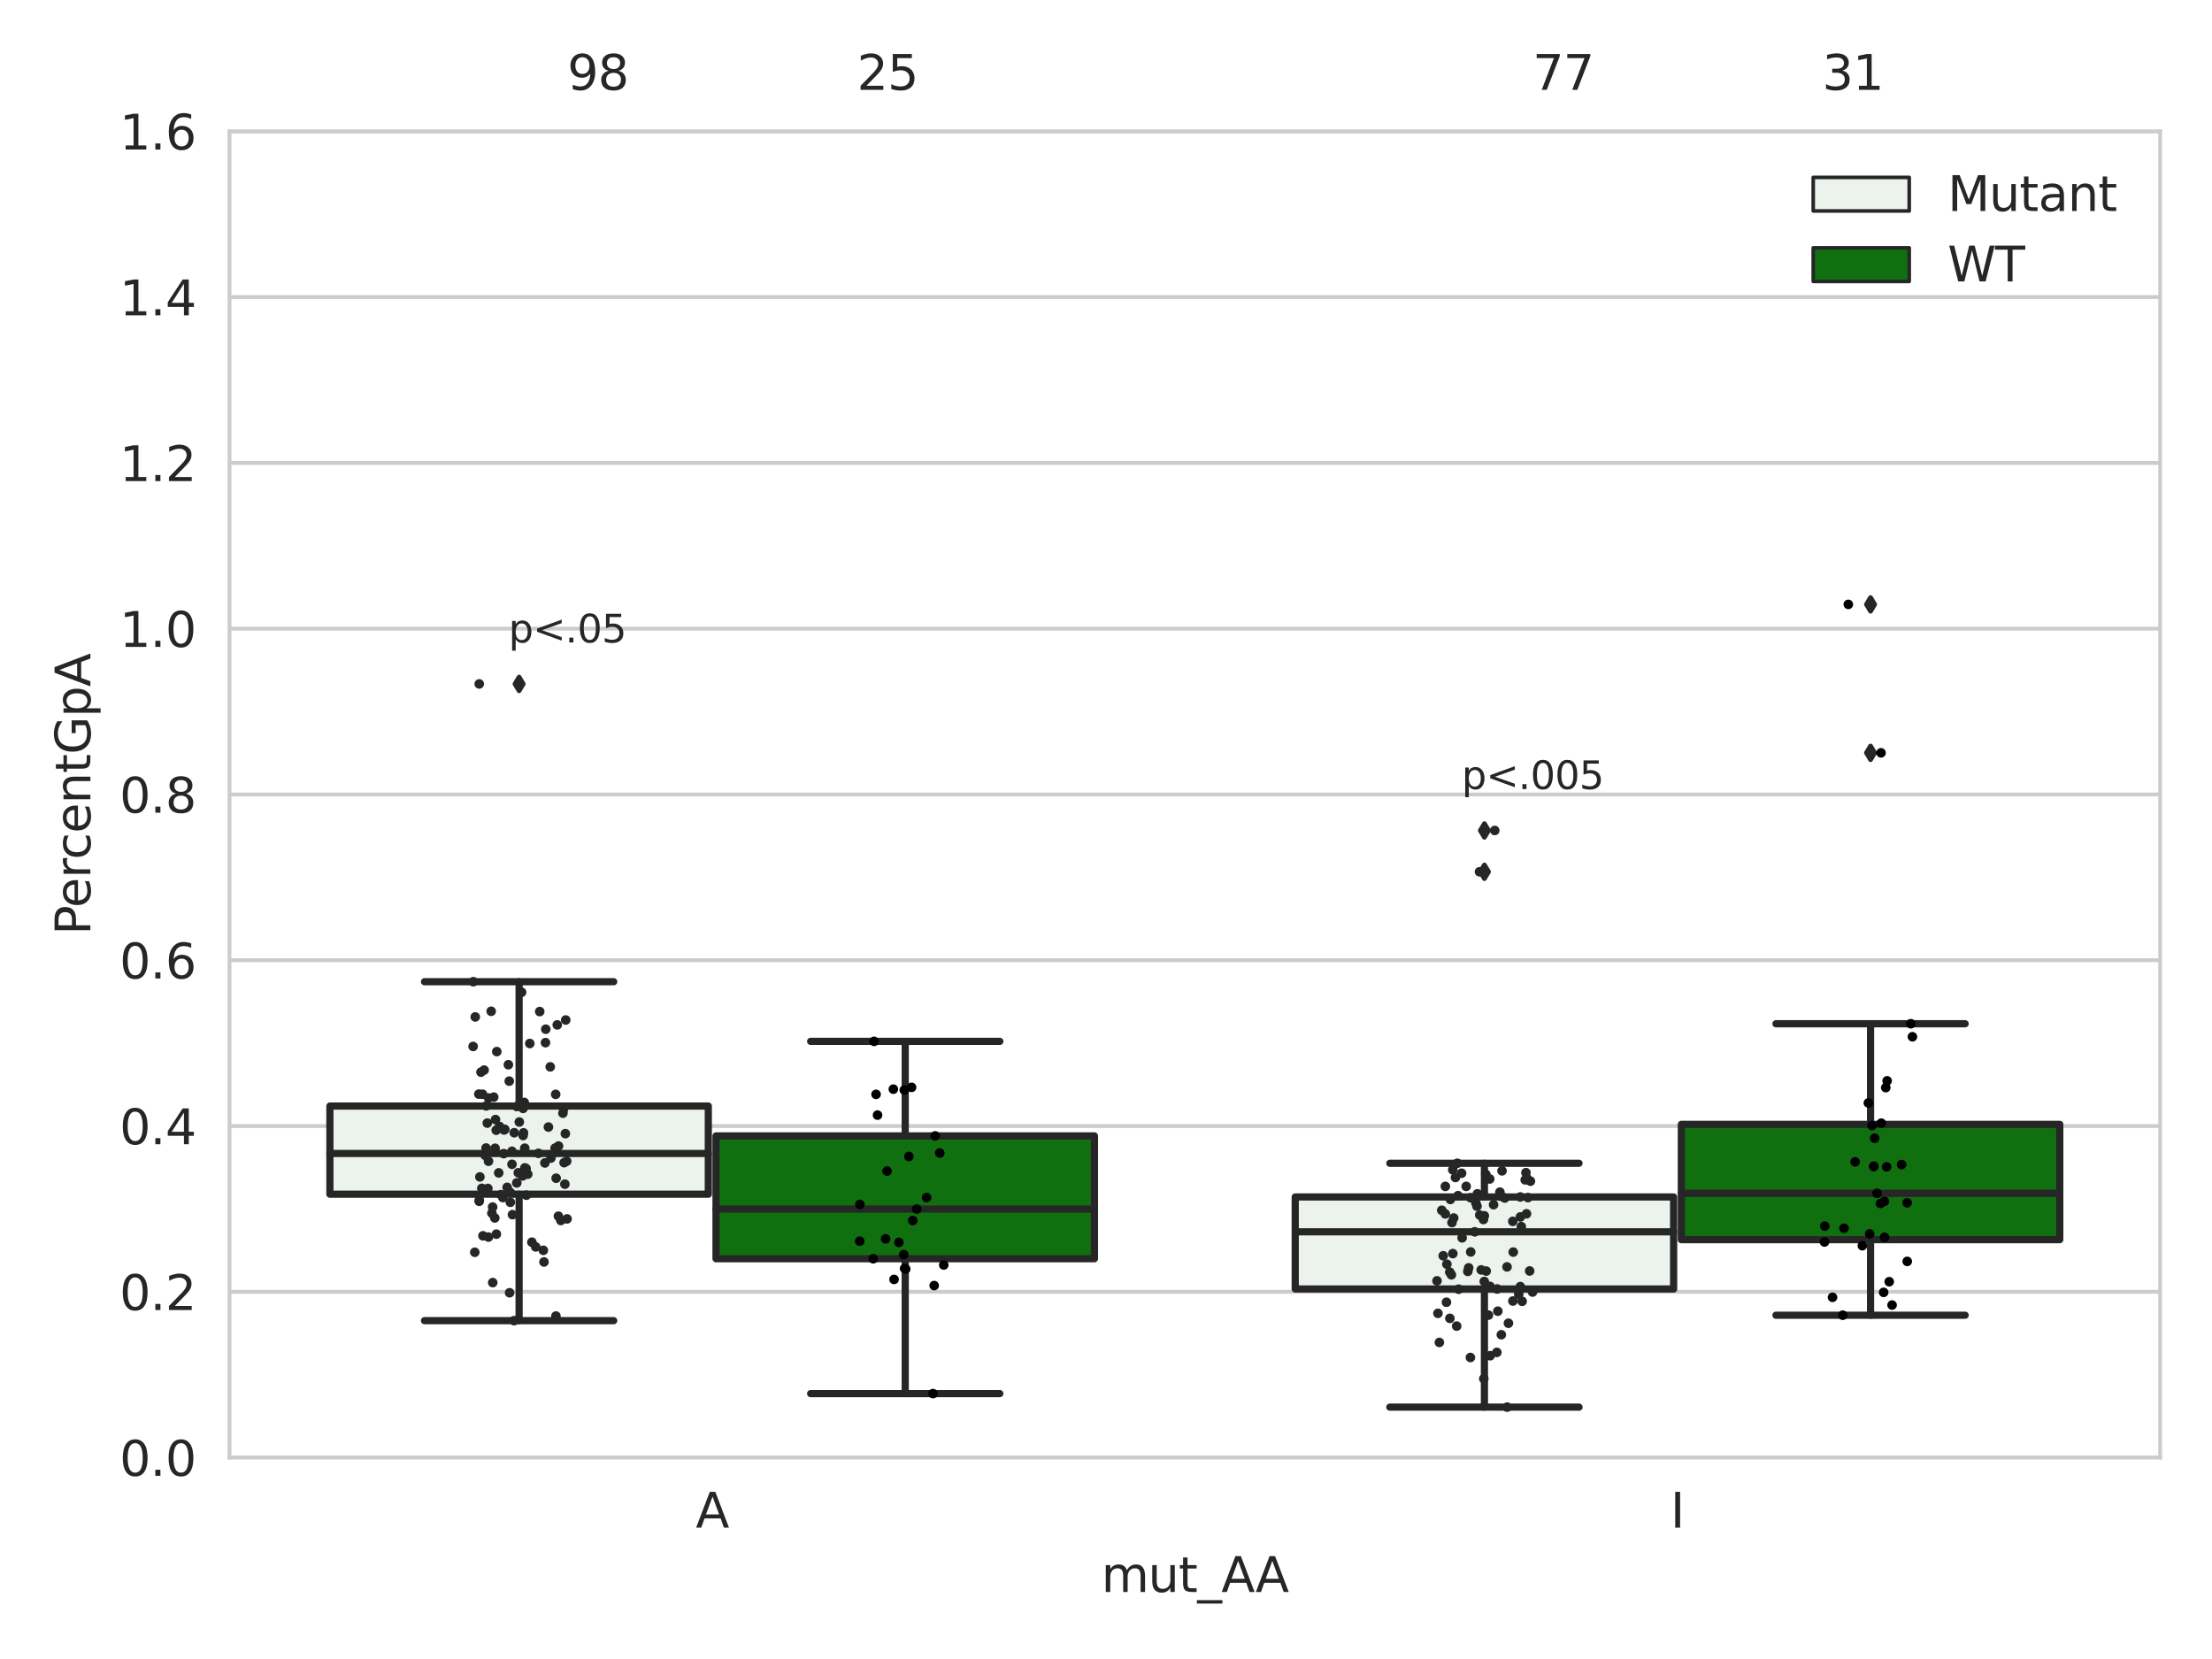 <?xml version="1.0" encoding="utf-8" standalone="no"?>
<!DOCTYPE svg PUBLIC "-//W3C//DTD SVG 1.1//EN"
  "http://www.w3.org/Graphics/SVG/1.1/DTD/svg11.dtd">
<svg xmlns:xlink="http://www.w3.org/1999/xlink" width="460.8pt" height="345.6pt" viewBox="0 0 460.8 345.6" xmlns="http://www.w3.org/2000/svg" version="1.1">
 <defs>
  <style type="text/css">*{stroke-linejoin: round; stroke-linecap: butt}</style>
 </defs>
 <g id="figure_1">
  <g id="patch_1">
   <path d="M 0 345.6 
L 460.8 345.6 
L 460.8 0 
L 0 0 
z
" style="fill: #ffffff"/>
  </g>
  <g id="axes_1">
   <g id="patch_2">
    <path d="M 47.81 303.64 
L 450 303.64 
L 450 27.354 
L 47.81 27.354 
z
" style="fill: #ffffff"/>
   </g>
   <g id="matplotlib.axis_1">
    <g id="xtick_1">
     <g id="text_1">
      <!-- A -->
      <g style="fill: #262626" transform="translate(144.937 318.238)scale(0.1 -0.1)">
       <defs>
        <path id="DejaVuSans-41" d="M 2188 4044 
L 1331 1722 
L 3047 1722 
L 2188 4044 
z
M 1831 4666 
L 2547 4666 
L 4325 0 
L 3669 0 
L 3244 1197 
L 1141 1197 
L 716 0 
L 50 0 
L 1831 4666 
z
" transform="scale(0.016)"/>
       </defs>
       <use xlink:href="#DejaVuSans-41"/>
      </g>
     </g>
    </g>
    <g id="xtick_2">
     <g id="text_2">
      <!-- I -->
      <g style="fill: #262626" transform="translate(347.978 318.238)scale(0.1 -0.1)">
       <defs>
        <path id="DejaVuSans-49" d="M 628 4666 
L 1259 4666 
L 1259 0 
L 628 0 
L 628 4666 
z
" transform="scale(0.016)"/>
       </defs>
       <use xlink:href="#DejaVuSans-49"/>
      </g>
     </g>
    </g>
    <g id="text_3">
     <!-- mut_AA -->
     <g style="fill: #262626" transform="translate(229.428 331.638)scale(0.1 -0.1)">
      <defs>
       <path id="DejaVuSans-6d" d="M 3328 2828 
Q 3544 3216 3844 3400 
Q 4144 3584 4550 3584 
Q 5097 3584 5394 3201 
Q 5691 2819 5691 2113 
L 5691 0 
L 5113 0 
L 5113 2094 
Q 5113 2597 4934 2840 
Q 4756 3084 4391 3084 
Q 3944 3084 3684 2787 
Q 3425 2491 3425 1978 
L 3425 0 
L 2847 0 
L 2847 2094 
Q 2847 2600 2669 2842 
Q 2491 3084 2119 3084 
Q 1678 3084 1418 2786 
Q 1159 2488 1159 1978 
L 1159 0 
L 581 0 
L 581 3500 
L 1159 3500 
L 1159 2956 
Q 1356 3278 1631 3431 
Q 1906 3584 2284 3584 
Q 2666 3584 2933 3390 
Q 3200 3197 3328 2828 
z
" transform="scale(0.016)"/>
       <path id="DejaVuSans-75" d="M 544 1381 
L 544 3500 
L 1119 3500 
L 1119 1403 
Q 1119 906 1312 657 
Q 1506 409 1894 409 
Q 2359 409 2629 706 
Q 2900 1003 2900 1516 
L 2900 3500 
L 3475 3500 
L 3475 0 
L 2900 0 
L 2900 538 
Q 2691 219 2414 64 
Q 2138 -91 1772 -91 
Q 1169 -91 856 284 
Q 544 659 544 1381 
z
M 1991 3584 
L 1991 3584 
z
" transform="scale(0.016)"/>
       <path id="DejaVuSans-74" d="M 1172 4494 
L 1172 3500 
L 2356 3500 
L 2356 3053 
L 1172 3053 
L 1172 1153 
Q 1172 725 1289 603 
Q 1406 481 1766 481 
L 2356 481 
L 2356 0 
L 1766 0 
Q 1100 0 847 248 
Q 594 497 594 1153 
L 594 3053 
L 172 3053 
L 172 3500 
L 594 3500 
L 594 4494 
L 1172 4494 
z
" transform="scale(0.016)"/>
       <path id="DejaVuSans-5f" d="M 3263 -1063 
L 3263 -1509 
L -63 -1509 
L -63 -1063 
L 3263 -1063 
z
" transform="scale(0.016)"/>
      </defs>
      <use xlink:href="#DejaVuSans-6d"/>
      <use xlink:href="#DejaVuSans-75" x="97.412"/>
      <use xlink:href="#DejaVuSans-74" x="160.791"/>
      <use xlink:href="#DejaVuSans-5f" x="200"/>
      <use xlink:href="#DejaVuSans-41" x="250"/>
      <use xlink:href="#DejaVuSans-41" x="321.158"/>
     </g>
    </g>
   </g>
   <g id="matplotlib.axis_2">
    <g id="ytick_1">
     <g id="line2d_1">
      <path d="M 47.81 303.64 
L 450 303.64 
" clip-path="url(#p1da4ce5899)" style="fill: none; stroke: #cccccc; stroke-width: 0.8; stroke-linecap: round"/>
     </g>
     <g id="text_4">
      <!-- 0.0 -->
      <g style="fill: #262626" transform="translate(24.907 307.439)scale(0.1 -0.1)">
       <defs>
        <path id="DejaVuSans-30" d="M 2034 4250 
Q 1547 4250 1301 3770 
Q 1056 3291 1056 2328 
Q 1056 1369 1301 889 
Q 1547 409 2034 409 
Q 2525 409 2770 889 
Q 3016 1369 3016 2328 
Q 3016 3291 2770 3770 
Q 2525 4250 2034 4250 
z
M 2034 4750 
Q 2819 4750 3233 4129 
Q 3647 3509 3647 2328 
Q 3647 1150 3233 529 
Q 2819 -91 2034 -91 
Q 1250 -91 836 529 
Q 422 1150 422 2328 
Q 422 3509 836 4129 
Q 1250 4750 2034 4750 
z
" transform="scale(0.016)"/>
        <path id="DejaVuSans-2e" d="M 684 794 
L 1344 794 
L 1344 0 
L 684 0 
L 684 794 
z
" transform="scale(0.016)"/>
       </defs>
       <use xlink:href="#DejaVuSans-30"/>
       <use xlink:href="#DejaVuSans-2e" x="63.623"/>
       <use xlink:href="#DejaVuSans-30" x="95.41"/>
      </g>
     </g>
    </g>
    <g id="ytick_2">
     <g id="line2d_2">
      <path d="M 47.81 269.104 
L 450 269.104 
" clip-path="url(#p1da4ce5899)" style="fill: none; stroke: #cccccc; stroke-width: 0.8; stroke-linecap: round"/>
     </g>
     <g id="text_5">
      <!-- 0.2 -->
      <g style="fill: #262626" transform="translate(24.907 272.903)scale(0.1 -0.1)">
       <defs>
        <path id="DejaVuSans-32" d="M 1228 531 
L 3431 531 
L 3431 0 
L 469 0 
L 469 531 
Q 828 903 1448 1529 
Q 2069 2156 2228 2338 
Q 2531 2678 2651 2914 
Q 2772 3150 2772 3378 
Q 2772 3750 2511 3984 
Q 2250 4219 1831 4219 
Q 1534 4219 1204 4116 
Q 875 4013 500 3803 
L 500 4441 
Q 881 4594 1212 4672 
Q 1544 4750 1819 4750 
Q 2544 4750 2975 4387 
Q 3406 4025 3406 3419 
Q 3406 3131 3298 2873 
Q 3191 2616 2906 2266 
Q 2828 2175 2409 1742 
Q 1991 1309 1228 531 
z
" transform="scale(0.016)"/>
       </defs>
       <use xlink:href="#DejaVuSans-30"/>
       <use xlink:href="#DejaVuSans-2e" x="63.623"/>
       <use xlink:href="#DejaVuSans-32" x="95.41"/>
      </g>
     </g>
    </g>
    <g id="ytick_3">
     <g id="line2d_3">
      <path d="M 47.81 234.568 
L 450 234.568 
" clip-path="url(#p1da4ce5899)" style="fill: none; stroke: #cccccc; stroke-width: 0.8; stroke-linecap: round"/>
     </g>
     <g id="text_6">
      <!-- 0.4 -->
      <g style="fill: #262626" transform="translate(24.907 238.368)scale(0.1 -0.1)">
       <defs>
        <path id="DejaVuSans-34" d="M 2419 4116 
L 825 1625 
L 2419 1625 
L 2419 4116 
z
M 2253 4666 
L 3047 4666 
L 3047 1625 
L 3713 1625 
L 3713 1100 
L 3047 1100 
L 3047 0 
L 2419 0 
L 2419 1100 
L 313 1100 
L 313 1709 
L 2253 4666 
z
" transform="scale(0.016)"/>
       </defs>
       <use xlink:href="#DejaVuSans-30"/>
       <use xlink:href="#DejaVuSans-2e" x="63.623"/>
       <use xlink:href="#DejaVuSans-34" x="95.41"/>
      </g>
     </g>
    </g>
    <g id="ytick_4">
     <g id="line2d_4">
      <path d="M 47.81 200.033 
L 450 200.033 
" clip-path="url(#p1da4ce5899)" style="fill: none; stroke: #cccccc; stroke-width: 0.8; stroke-linecap: round"/>
     </g>
     <g id="text_7">
      <!-- 0.6 -->
      <g style="fill: #262626" transform="translate(24.907 203.832)scale(0.1 -0.1)">
       <defs>
        <path id="DejaVuSans-36" d="M 2113 2584 
Q 1688 2584 1439 2293 
Q 1191 2003 1191 1497 
Q 1191 994 1439 701 
Q 1688 409 2113 409 
Q 2538 409 2786 701 
Q 3034 994 3034 1497 
Q 3034 2003 2786 2293 
Q 2538 2584 2113 2584 
z
M 3366 4563 
L 3366 3988 
Q 3128 4100 2886 4159 
Q 2644 4219 2406 4219 
Q 1781 4219 1451 3797 
Q 1122 3375 1075 2522 
Q 1259 2794 1537 2939 
Q 1816 3084 2150 3084 
Q 2853 3084 3261 2657 
Q 3669 2231 3669 1497 
Q 3669 778 3244 343 
Q 2819 -91 2113 -91 
Q 1303 -91 875 529 
Q 447 1150 447 2328 
Q 447 3434 972 4092 
Q 1497 4750 2381 4750 
Q 2619 4750 2861 4703 
Q 3103 4656 3366 4563 
z
" transform="scale(0.016)"/>
       </defs>
       <use xlink:href="#DejaVuSans-30"/>
       <use xlink:href="#DejaVuSans-2e" x="63.623"/>
       <use xlink:href="#DejaVuSans-36" x="95.41"/>
      </g>
     </g>
    </g>
    <g id="ytick_5">
     <g id="line2d_5">
      <path d="M 47.81 165.497 
L 450 165.497 
" clip-path="url(#p1da4ce5899)" style="fill: none; stroke: #cccccc; stroke-width: 0.8; stroke-linecap: round"/>
     </g>
     <g id="text_8">
      <!-- 0.8 -->
      <g style="fill: #262626" transform="translate(24.907 169.296)scale(0.1 -0.1)">
       <defs>
        <path id="DejaVuSans-38" d="M 2034 2216 
Q 1584 2216 1326 1975 
Q 1069 1734 1069 1313 
Q 1069 891 1326 650 
Q 1584 409 2034 409 
Q 2484 409 2743 651 
Q 3003 894 3003 1313 
Q 3003 1734 2745 1975 
Q 2488 2216 2034 2216 
z
M 1403 2484 
Q 997 2584 770 2862 
Q 544 3141 544 3541 
Q 544 4100 942 4425 
Q 1341 4750 2034 4750 
Q 2731 4750 3128 4425 
Q 3525 4100 3525 3541 
Q 3525 3141 3298 2862 
Q 3072 2584 2669 2484 
Q 3125 2378 3379 2068 
Q 3634 1759 3634 1313 
Q 3634 634 3220 271 
Q 2806 -91 2034 -91 
Q 1263 -91 848 271 
Q 434 634 434 1313 
Q 434 1759 690 2068 
Q 947 2378 1403 2484 
z
M 1172 3481 
Q 1172 3119 1398 2916 
Q 1625 2713 2034 2713 
Q 2441 2713 2670 2916 
Q 2900 3119 2900 3481 
Q 2900 3844 2670 4047 
Q 2441 4250 2034 4250 
Q 1625 4250 1398 4047 
Q 1172 3844 1172 3481 
z
" transform="scale(0.016)"/>
       </defs>
       <use xlink:href="#DejaVuSans-30"/>
       <use xlink:href="#DejaVuSans-2e" x="63.623"/>
       <use xlink:href="#DejaVuSans-38" x="95.41"/>
      </g>
     </g>
    </g>
    <g id="ytick_6">
     <g id="line2d_6">
      <path d="M 47.81 130.961 
L 450 130.961 
" clip-path="url(#p1da4ce5899)" style="fill: none; stroke: #cccccc; stroke-width: 0.8; stroke-linecap: round"/>
     </g>
     <g id="text_9">
      <!-- 1.0 -->
      <g style="fill: #262626" transform="translate(24.907 134.76)scale(0.1 -0.1)">
       <defs>
        <path id="DejaVuSans-31" d="M 794 531 
L 1825 531 
L 1825 4091 
L 703 3866 
L 703 4441 
L 1819 4666 
L 2450 4666 
L 2450 531 
L 3481 531 
L 3481 0 
L 794 0 
L 794 531 
z
" transform="scale(0.016)"/>
       </defs>
       <use xlink:href="#DejaVuSans-31"/>
       <use xlink:href="#DejaVuSans-2e" x="63.623"/>
       <use xlink:href="#DejaVuSans-30" x="95.41"/>
      </g>
     </g>
    </g>
    <g id="ytick_7">
     <g id="line2d_7">
      <path d="M 47.81 96.425 
L 450 96.425 
" clip-path="url(#p1da4ce5899)" style="fill: none; stroke: #cccccc; stroke-width: 0.8; stroke-linecap: round"/>
     </g>
     <g id="text_10">
      <!-- 1.2 -->
      <g style="fill: #262626" transform="translate(24.907 100.224)scale(0.1 -0.1)">
       <use xlink:href="#DejaVuSans-31"/>
       <use xlink:href="#DejaVuSans-2e" x="63.623"/>
       <use xlink:href="#DejaVuSans-32" x="95.41"/>
      </g>
     </g>
    </g>
    <g id="ytick_8">
     <g id="line2d_8">
      <path d="M 47.81 61.889 
L 450 61.889 
" clip-path="url(#p1da4ce5899)" style="fill: none; stroke: #cccccc; stroke-width: 0.8; stroke-linecap: round"/>
     </g>
     <g id="text_11">
      <!-- 1.4 -->
      <g style="fill: #262626" transform="translate(24.907 65.689)scale(0.1 -0.1)">
       <use xlink:href="#DejaVuSans-31"/>
       <use xlink:href="#DejaVuSans-2e" x="63.623"/>
       <use xlink:href="#DejaVuSans-34" x="95.41"/>
      </g>
     </g>
    </g>
    <g id="ytick_9">
     <g id="line2d_9">
      <path d="M 47.81 27.354 
L 450 27.354 
" clip-path="url(#p1da4ce5899)" style="fill: none; stroke: #cccccc; stroke-width: 0.8; stroke-linecap: round"/>
     </g>
     <g id="text_12">
      <!-- 1.6 -->
      <g style="fill: #262626" transform="translate(24.907 31.153)scale(0.1 -0.1)">
       <use xlink:href="#DejaVuSans-31"/>
       <use xlink:href="#DejaVuSans-2e" x="63.623"/>
       <use xlink:href="#DejaVuSans-36" x="95.41"/>
      </g>
     </g>
    </g>
    <g id="text_13">
     <!-- PercentGpA -->
     <g style="fill: #262626" transform="translate(18.827 194.773)rotate(-90)scale(0.1 -0.1)">
      <defs>
       <path id="DejaVuSans-50" d="M 1259 4147 
L 1259 2394 
L 2053 2394 
Q 2494 2394 2734 2622 
Q 2975 2850 2975 3272 
Q 2975 3691 2734 3919 
Q 2494 4147 2053 4147 
L 1259 4147 
z
M 628 4666 
L 2053 4666 
Q 2838 4666 3239 4311 
Q 3641 3956 3641 3272 
Q 3641 2581 3239 2228 
Q 2838 1875 2053 1875 
L 1259 1875 
L 1259 0 
L 628 0 
L 628 4666 
z
" transform="scale(0.016)"/>
       <path id="DejaVuSans-65" d="M 3597 1894 
L 3597 1613 
L 953 1613 
Q 991 1019 1311 708 
Q 1631 397 2203 397 
Q 2534 397 2845 478 
Q 3156 559 3463 722 
L 3463 178 
Q 3153 47 2828 -22 
Q 2503 -91 2169 -91 
Q 1331 -91 842 396 
Q 353 884 353 1716 
Q 353 2575 817 3079 
Q 1281 3584 2069 3584 
Q 2775 3584 3186 3129 
Q 3597 2675 3597 1894 
z
M 3022 2063 
Q 3016 2534 2758 2815 
Q 2500 3097 2075 3097 
Q 1594 3097 1305 2825 
Q 1016 2553 972 2059 
L 3022 2063 
z
" transform="scale(0.016)"/>
       <path id="DejaVuSans-72" d="M 2631 2963 
Q 2534 3019 2420 3045 
Q 2306 3072 2169 3072 
Q 1681 3072 1420 2755 
Q 1159 2438 1159 1844 
L 1159 0 
L 581 0 
L 581 3500 
L 1159 3500 
L 1159 2956 
Q 1341 3275 1631 3429 
Q 1922 3584 2338 3584 
Q 2397 3584 2469 3576 
Q 2541 3569 2628 3553 
L 2631 2963 
z
" transform="scale(0.016)"/>
       <path id="DejaVuSans-63" d="M 3122 3366 
L 3122 2828 
Q 2878 2963 2633 3030 
Q 2388 3097 2138 3097 
Q 1578 3097 1268 2742 
Q 959 2388 959 1747 
Q 959 1106 1268 751 
Q 1578 397 2138 397 
Q 2388 397 2633 464 
Q 2878 531 3122 666 
L 3122 134 
Q 2881 22 2623 -34 
Q 2366 -91 2075 -91 
Q 1284 -91 818 406 
Q 353 903 353 1747 
Q 353 2603 823 3093 
Q 1294 3584 2113 3584 
Q 2378 3584 2631 3529 
Q 2884 3475 3122 3366 
z
" transform="scale(0.016)"/>
       <path id="DejaVuSans-6e" d="M 3513 2113 
L 3513 0 
L 2938 0 
L 2938 2094 
Q 2938 2591 2744 2837 
Q 2550 3084 2163 3084 
Q 1697 3084 1428 2787 
Q 1159 2491 1159 1978 
L 1159 0 
L 581 0 
L 581 3500 
L 1159 3500 
L 1159 2956 
Q 1366 3272 1645 3428 
Q 1925 3584 2291 3584 
Q 2894 3584 3203 3211 
Q 3513 2838 3513 2113 
z
" transform="scale(0.016)"/>
       <path id="DejaVuSans-47" d="M 3809 666 
L 3809 1919 
L 2778 1919 
L 2778 2438 
L 4434 2438 
L 4434 434 
Q 4069 175 3628 42 
Q 3188 -91 2688 -91 
Q 1594 -91 976 548 
Q 359 1188 359 2328 
Q 359 3472 976 4111 
Q 1594 4750 2688 4750 
Q 3144 4750 3555 4637 
Q 3966 4525 4313 4306 
L 4313 3634 
Q 3963 3931 3569 4081 
Q 3175 4231 2741 4231 
Q 1884 4231 1454 3753 
Q 1025 3275 1025 2328 
Q 1025 1384 1454 906 
Q 1884 428 2741 428 
Q 3075 428 3337 486 
Q 3600 544 3809 666 
z
" transform="scale(0.016)"/>
       <path id="DejaVuSans-70" d="M 1159 525 
L 1159 -1331 
L 581 -1331 
L 581 3500 
L 1159 3500 
L 1159 2969 
Q 1341 3281 1617 3432 
Q 1894 3584 2278 3584 
Q 2916 3584 3314 3078 
Q 3713 2572 3713 1747 
Q 3713 922 3314 415 
Q 2916 -91 2278 -91 
Q 1894 -91 1617 61 
Q 1341 213 1159 525 
z
M 3116 1747 
Q 3116 2381 2855 2742 
Q 2594 3103 2138 3103 
Q 1681 3103 1420 2742 
Q 1159 2381 1159 1747 
Q 1159 1113 1420 752 
Q 1681 391 2138 391 
Q 2594 391 2855 752 
Q 3116 1113 3116 1747 
z
" transform="scale(0.016)"/>
      </defs>
      <use xlink:href="#DejaVuSans-50"/>
      <use xlink:href="#DejaVuSans-65" x="56.678"/>
      <use xlink:href="#DejaVuSans-72" x="118.201"/>
      <use xlink:href="#DejaVuSans-63" x="157.064"/>
      <use xlink:href="#DejaVuSans-65" x="212.045"/>
      <use xlink:href="#DejaVuSans-6e" x="273.568"/>
      <use xlink:href="#DejaVuSans-74" x="336.947"/>
      <use xlink:href="#DejaVuSans-47" x="376.156"/>
      <use xlink:href="#DejaVuSans-70" x="453.646"/>
      <use xlink:href="#DejaVuSans-41" x="517.123"/>
     </g>
    </g>
   </g>
   <g id="patch_3">
    <path d="M 68.724 248.776 
L 147.553 248.776 
L 147.553 230.408 
L 68.724 230.408 
L 68.724 248.776 
z
" clip-path="url(#p1da4ce5899)" style="fill: #ecf2ec; stroke: #262626; stroke-width: 1.5; stroke-linejoin: miter"/>
   </g>
   <g id="patch_4">
    <path d="M 149.162 262.217 
L 227.991 262.217 
L 227.991 236.629 
L 149.162 236.629 
L 149.162 262.217 
z
" clip-path="url(#p1da4ce5899)" style="fill: #107010; stroke: #262626; stroke-width: 1.5; stroke-linejoin: miter"/>
   </g>
   <g id="patch_5">
    <path d="M 269.819 268.514 
L 348.648 268.514 
L 348.648 249.345 
L 269.819 249.345 
L 269.819 268.514 
z
" clip-path="url(#p1da4ce5899)" style="fill: #ecf2ec; stroke: #262626; stroke-width: 1.5; stroke-linejoin: miter"/>
   </g>
   <g id="patch_6">
    <path d="M 350.257 258.244 
L 429.086 258.244 
L 429.086 234.22 
L 350.257 234.22 
L 350.257 258.244 
z
" clip-path="url(#p1da4ce5899)" style="fill: #107010; stroke: #262626; stroke-width: 1.5; stroke-linejoin: miter"/>
   </g>
   <g id="patch_7">
    <path d="M 148.357 303.64 
L 148.357 303.64 
L 148.357 303.64 
L 148.357 303.64 
z
" clip-path="url(#p1da4ce5899)" style="fill: #ecf2ec; stroke: #262626; stroke-width: 0.75; stroke-linejoin: miter"/>
   </g>
   <g id="patch_8">
    <path d="M 148.357 303.64 
L 148.357 303.64 
L 148.357 303.64 
L 148.357 303.64 
z
" clip-path="url(#p1da4ce5899)" style="fill: #107010; stroke: #262626; stroke-width: 0.75; stroke-linejoin: miter"/>
   </g>
   <g id="PathCollection_1"/>
   <g id="PathCollection_2"/>
   <g id="line2d_10">
    <path d="M 108.138 248.776 
L 108.138 275.117 
" clip-path="url(#p1da4ce5899)" style="fill: none; stroke: #262626; stroke-width: 1.5; stroke-linecap: round"/>
   </g>
   <g id="line2d_11">
    <path d="M 108.138 230.408 
L 108.138 204.506 
" clip-path="url(#p1da4ce5899)" style="fill: none; stroke: #262626; stroke-width: 1.5; stroke-linecap: round"/>
   </g>
   <g id="line2d_12">
    <path d="M 88.431 275.117 
L 127.846 275.117 
" clip-path="url(#p1da4ce5899)" style="fill: none; stroke: #262626; stroke-width: 1.5; stroke-linecap: round"/>
   </g>
   <g id="line2d_13">
    <path d="M 88.431 204.506 
L 127.846 204.506 
" clip-path="url(#p1da4ce5899)" style="fill: none; stroke: #262626; stroke-width: 1.5; stroke-linecap: round"/>
   </g>
   <g id="line2d_14">
    <defs>
     <path id="m1de24fd0d2" d="M -0 1.414 
L 0.849 0 
L 0 -1.414 
L -0.849 -0 
z
" style="stroke: #262626; stroke-linejoin: miter"/>
    </defs>
    <g clip-path="url(#p1da4ce5899)">
     <use xlink:href="#m1de24fd0d2" x="108.138" y="142.474" style="fill: #262626; stroke: #262626; stroke-linejoin: miter"/>
    </g>
   </g>
   <g id="line2d_15">
    <path d="M 188.577 262.217 
L 188.577 290.314 
" clip-path="url(#p1da4ce5899)" style="fill: none; stroke: #262626; stroke-width: 1.5; stroke-linecap: round"/>
   </g>
   <g id="line2d_16">
    <path d="M 188.577 236.629 
L 188.577 216.934 
" clip-path="url(#p1da4ce5899)" style="fill: none; stroke: #262626; stroke-width: 1.5; stroke-linecap: round"/>
   </g>
   <g id="line2d_17">
    <path d="M 168.869 290.314 
L 208.284 290.314 
" clip-path="url(#p1da4ce5899)" style="fill: none; stroke: #262626; stroke-width: 1.5; stroke-linecap: round"/>
   </g>
   <g id="line2d_18">
    <path d="M 168.869 216.934 
L 208.284 216.934 
" clip-path="url(#p1da4ce5899)" style="fill: none; stroke: #262626; stroke-width: 1.5; stroke-linecap: round"/>
   </g>
   <g id="line2d_19"/>
   <g id="line2d_20">
    <path d="M 309.233 268.514 
L 309.233 293.131 
" clip-path="url(#p1da4ce5899)" style="fill: none; stroke: #262626; stroke-width: 1.5; stroke-linecap: round"/>
   </g>
   <g id="line2d_21">
    <path d="M 309.233 249.345 
L 309.233 242.331 
" clip-path="url(#p1da4ce5899)" style="fill: none; stroke: #262626; stroke-width: 1.5; stroke-linecap: round"/>
   </g>
   <g id="line2d_22">
    <path d="M 289.526 293.131 
L 328.941 293.131 
" clip-path="url(#p1da4ce5899)" style="fill: none; stroke: #262626; stroke-width: 1.5; stroke-linecap: round"/>
   </g>
   <g id="line2d_23">
    <path d="M 289.526 242.331 
L 328.941 242.331 
" clip-path="url(#p1da4ce5899)" style="fill: none; stroke: #262626; stroke-width: 1.5; stroke-linecap: round"/>
   </g>
   <g id="line2d_24">
    <g clip-path="url(#p1da4ce5899)">
     <use xlink:href="#m1de24fd0d2" x="309.233" y="173.005" style="fill: #262626; stroke: #262626; stroke-linejoin: miter"/>
     <use xlink:href="#m1de24fd0d2" x="309.233" y="181.609" style="fill: #262626; stroke: #262626; stroke-linejoin: miter"/>
    </g>
   </g>
   <g id="line2d_25">
    <path d="M 389.671 258.244 
L 389.671 273.982 
" clip-path="url(#p1da4ce5899)" style="fill: none; stroke: #262626; stroke-width: 1.5; stroke-linecap: round"/>
   </g>
   <g id="line2d_26">
    <path d="M 389.671 234.22 
L 389.671 213.265 
" clip-path="url(#p1da4ce5899)" style="fill: none; stroke: #262626; stroke-width: 1.5; stroke-linecap: round"/>
   </g>
   <g id="line2d_27">
    <path d="M 369.964 273.982 
L 409.379 273.982 
" clip-path="url(#p1da4ce5899)" style="fill: none; stroke: #262626; stroke-width: 1.5; stroke-linecap: round"/>
   </g>
   <g id="line2d_28">
    <path d="M 369.964 213.265 
L 409.379 213.265 
" clip-path="url(#p1da4ce5899)" style="fill: none; stroke: #262626; stroke-width: 1.5; stroke-linecap: round"/>
   </g>
   <g id="line2d_29">
    <g clip-path="url(#p1da4ce5899)">
     <use xlink:href="#m1de24fd0d2" x="389.671" y="125.906" style="fill: #262626; stroke: #262626; stroke-linejoin: miter"/>
     <use xlink:href="#m1de24fd0d2" x="389.671" y="156.831" style="fill: #262626; stroke: #262626; stroke-linejoin: miter"/>
    </g>
   </g>
   <g id="line2d_30">
    <path d="M 68.724 240.293 
L 147.553 240.293 
" clip-path="url(#p1da4ce5899)" style="fill: none; stroke: #262626; stroke-width: 1.5; stroke-linecap: round"/>
   </g>
   <g id="line2d_31">
    <path d="M 149.162 251.87 
L 227.991 251.87 
" clip-path="url(#p1da4ce5899)" style="fill: none; stroke: #262626; stroke-width: 1.5; stroke-linecap: round"/>
   </g>
   <g id="line2d_32">
    <path d="M 269.819 256.61 
L 348.648 256.61 
" clip-path="url(#p1da4ce5899)" style="fill: none; stroke: #262626; stroke-width: 1.5; stroke-linecap: round"/>
   </g>
   <g id="line2d_33">
    <path d="M 350.257 248.592 
L 429.086 248.592 
" clip-path="url(#p1da4ce5899)" style="fill: none; stroke: #262626; stroke-width: 1.5; stroke-linecap: round"/>
   </g>
   <g id="patch_9">
    <path d="M 47.81 303.64 
L 47.81 27.354 
" style="fill: none; stroke: #cccccc; stroke-width: 0.8; stroke-linejoin: miter; stroke-linecap: square"/>
   </g>
   <g id="patch_10">
    <path d="M 450 303.64 
L 450 27.354 
" style="fill: none; stroke: #cccccc; stroke-width: 0.8; stroke-linejoin: miter; stroke-linecap: square"/>
   </g>
   <g id="patch_11">
    <path d="M 47.81 303.64 
L 450 303.64 
" style="fill: none; stroke: #cccccc; stroke-width: 0.8; stroke-linejoin: miter; stroke-linecap: square"/>
   </g>
   <g id="patch_12">
    <path d="M 47.81 27.354 
L 450 27.354 
" style="fill: none; stroke: #cccccc; stroke-width: 0.8; stroke-linejoin: miter; stroke-linecap: square"/>
   </g>
   <g id="PathCollection_3">
    <defs>
     <path id="C0_0_5cdb531256" d="M 0 1 
C 0.265 1 0.52 0.895 0.707 0.707 
C 0.895 0.52 1 0.265 1 -0 
C 1 -0.265 0.895 -0.52 0.707 -0.707 
C 0.52 -0.895 0.265 -1 0 -1 
C -0.265 -1 -0.52 -0.895 -0.707 -0.707 
C -0.895 -0.52 -1 -0.265 -1 0 
C -1 0.265 -0.895 0.52 -0.707 0.707 
C -0.52 0.895 -0.265 1 0 1 
z
"/>
    </defs>
    <g clip-path="url(#p1da4ce5899)">
     <use xlink:href="#C0_0_5cdb531256" x="105.648" y="247.346" style="fill: #262626"/>
    </g>
    <g clip-path="url(#p1da4ce5899)">
     <use xlink:href="#C0_0_5cdb531256" x="116.326" y="253.355" style="fill: #262626"/>
    </g>
    <g clip-path="url(#p1da4ce5899)">
     <use xlink:href="#C0_0_5cdb531256" x="101.05" y="240.661" style="fill: #262626"/>
    </g>
    <g clip-path="url(#p1da4ce5899)">
     <use xlink:href="#C0_0_5cdb531256" x="110.805" y="258.769" style="fill: #262626"/>
    </g>
    <g clip-path="url(#p1da4ce5899)">
     <use xlink:href="#C0_0_5cdb531256" x="109.595" y="243.44" style="fill: #262626"/>
    </g>
    <g clip-path="url(#p1da4ce5899)">
     <use xlink:href="#C0_0_5cdb531256" x="105.906" y="221.804" style="fill: #262626"/>
    </g>
    <g clip-path="url(#p1da4ce5899)">
     <use xlink:href="#C0_0_5cdb531256" x="111.597" y="259.754" style="fill: #262626"/>
    </g>
    <g clip-path="url(#p1da4ce5899)">
     <use xlink:href="#C0_0_5cdb531256" x="104.755" y="249.478" style="fill: #262626"/>
    </g>
    <g clip-path="url(#p1da4ce5899)">
     <use xlink:href="#C0_0_5cdb531256" x="108.853" y="244.976" style="fill: #262626"/>
    </g>
    <g clip-path="url(#p1da4ce5899)">
     <use xlink:href="#C0_0_5cdb531256" x="103.075" y="253.724" style="fill: #262626"/>
    </g>
    <g clip-path="url(#p1da4ce5899)">
     <use xlink:href="#C0_0_5cdb531256" x="98.599" y="204.506" style="fill: #262626"/>
    </g>
    <g clip-path="url(#p1da4ce5899)">
     <use xlink:href="#C0_0_5cdb531256" x="103.399" y="257.095" style="fill: #262626"/>
    </g>
    <g clip-path="url(#p1da4ce5899)">
     <use xlink:href="#C0_0_5cdb531256" x="103.491" y="219.065" style="fill: #262626"/>
    </g>
    <g clip-path="url(#p1da4ce5899)">
     <use xlink:href="#C0_0_5cdb531256" x="109.333" y="243.294" style="fill: #262626"/>
    </g>
    <g clip-path="url(#p1da4ce5899)">
     <use xlink:href="#C0_0_5cdb531256" x="109.317" y="239.189" style="fill: #262626"/>
    </g>
    <g clip-path="url(#p1da4ce5899)">
     <use xlink:href="#C0_0_5cdb531256" x="108.971" y="236.549" style="fill: #262626"/>
    </g>
    <g clip-path="url(#p1da4ce5899)">
     <use xlink:href="#C0_0_5cdb531256" x="117.515" y="242.207" style="fill: #262626"/>
    </g>
    <g clip-path="url(#p1da4ce5899)">
     <use xlink:href="#C0_0_5cdb531256" x="106.654" y="239.831" style="fill: #262626"/>
    </g>
    <g clip-path="url(#p1da4ce5899)">
     <use xlink:href="#C0_0_5cdb531256" x="106.158" y="269.306" style="fill: #262626"/>
    </g>
    <g clip-path="url(#p1da4ce5899)">
     <use xlink:href="#C0_0_5cdb531256" x="101.256" y="239.154" style="fill: #262626"/>
    </g>
    <g clip-path="url(#p1da4ce5899)">
     <use xlink:href="#C0_0_5cdb531256" x="117.775" y="236.16" style="fill: #262626"/>
    </g>
    <g clip-path="url(#p1da4ce5899)">
     <use xlink:href="#C0_0_5cdb531256" x="106.228" y="248.374" style="fill: #262626"/>
    </g>
    <g clip-path="url(#p1da4ce5899)">
     <use xlink:href="#C0_0_5cdb531256" x="99.754" y="227.925" style="fill: #262626"/>
    </g>
    <g clip-path="url(#p1da4ce5899)">
     <use xlink:href="#C0_0_5cdb531256" x="114.623" y="222.247" style="fill: #262626"/>
    </g>
    <g clip-path="url(#p1da4ce5899)">
     <use xlink:href="#C0_0_5cdb531256" x="116.347" y="238.743" style="fill: #262626"/>
    </g>
    <g clip-path="url(#p1da4ce5899)">
     <use xlink:href="#C0_0_5cdb531256" x="103.223" y="233.225" style="fill: #262626"/>
    </g>
    <g clip-path="url(#p1da4ce5899)">
     <use xlink:href="#C0_0_5cdb531256" x="117.678" y="246.682" style="fill: #262626"/>
    </g>
    <g clip-path="url(#p1da4ce5899)">
     <use xlink:href="#C0_0_5cdb531256" x="117.268" y="231.897" style="fill: #262626"/>
    </g>
    <g clip-path="url(#p1da4ce5899)">
     <use xlink:href="#C0_0_5cdb531256" x="112.435" y="210.729" style="fill: #262626"/>
    </g>
    <g clip-path="url(#p1da4ce5899)">
     <use xlink:href="#C0_0_5cdb531256" x="113.509" y="242.264" style="fill: #262626"/>
    </g>
    <g clip-path="url(#p1da4ce5899)">
     <use xlink:href="#C0_0_5cdb531256" x="99.005" y="211.844" style="fill: #262626"/>
    </g>
    <g clip-path="url(#p1da4ce5899)">
     <use xlink:href="#C0_0_5cdb531256" x="103.37" y="235.44" style="fill: #262626"/>
    </g>
    <g clip-path="url(#p1da4ce5899)">
     <use xlink:href="#C0_0_5cdb531256" x="101.741" y="257.702" style="fill: #262626"/>
    </g>
    <g clip-path="url(#p1da4ce5899)">
     <use xlink:href="#C0_0_5cdb531256" x="109.054" y="235.992" style="fill: #262626"/>
    </g>
    <g clip-path="url(#p1da4ce5899)">
     <use xlink:href="#C0_0_5cdb531256" x="115.635" y="239.18" style="fill: #262626"/>
    </g>
    <g clip-path="url(#p1da4ce5899)">
     <use xlink:href="#C0_0_5cdb531256" x="99.968" y="245.174" style="fill: #262626"/>
    </g>
    <g clip-path="url(#p1da4ce5899)">
     <use xlink:href="#C0_0_5cdb531256" x="102.625" y="251.453" style="fill: #262626"/>
    </g>
    <g clip-path="url(#p1da4ce5899)">
     <use xlink:href="#C0_0_5cdb531256" x="106.312" y="250.461" style="fill: #262626"/>
    </g>
    <g clip-path="url(#p1da4ce5899)">
     <use xlink:href="#C0_0_5cdb531256" x="104.055" y="234.662" style="fill: #262626"/>
    </g>
    <g clip-path="url(#p1da4ce5899)">
     <use xlink:href="#C0_0_5cdb531256" x="99.824" y="250.253" style="fill: #262626"/>
    </g>
    <g clip-path="url(#p1da4ce5899)">
     <use xlink:href="#C0_0_5cdb531256" x="106.658" y="242.543" style="fill: #262626"/>
    </g>
    <g clip-path="url(#p1da4ce5899)">
     <use xlink:href="#C0_0_5cdb531256" x="105.16" y="235.259" style="fill: #262626"/>
    </g>
    <g clip-path="url(#p1da4ce5899)">
     <use xlink:href="#C0_0_5cdb531256" x="100.853" y="222.921" style="fill: #262626"/>
    </g>
    <g clip-path="url(#p1da4ce5899)">
     <use xlink:href="#C0_0_5cdb531256" x="110.367" y="217.381" style="fill: #262626"/>
    </g>
    <g clip-path="url(#p1da4ce5899)">
     <use xlink:href="#C0_0_5cdb531256" x="101.761" y="241.907" style="fill: #262626"/>
    </g>
    <g clip-path="url(#p1da4ce5899)">
     <use xlink:href="#C0_0_5cdb531256" x="116.839" y="254.248" style="fill: #262626"/>
    </g>
    <g clip-path="url(#p1da4ce5899)">
     <use xlink:href="#C0_0_5cdb531256" x="103.894" y="244.33" style="fill: #262626"/>
    </g>
    <g clip-path="url(#p1da4ce5899)">
     <use xlink:href="#C0_0_5cdb531256" x="100.199" y="223.35" style="fill: #262626"/>
    </g>
    <g clip-path="url(#p1da4ce5899)">
     <use xlink:href="#C0_0_5cdb531256" x="113.632" y="217.201" style="fill: #262626"/>
    </g>
    <g clip-path="url(#p1da4ce5899)">
     <use xlink:href="#C0_0_5cdb531256" x="107.099" y="275.117" style="fill: #262626"/>
    </g>
    <g clip-path="url(#p1da4ce5899)">
     <use xlink:href="#C0_0_5cdb531256" x="113.19" y="260.466" style="fill: #262626"/>
    </g>
    <g clip-path="url(#p1da4ce5899)">
     <use xlink:href="#C0_0_5cdb531256" x="98.909" y="260.871" style="fill: #262626"/>
    </g>
    <g clip-path="url(#p1da4ce5899)">
     <use xlink:href="#C0_0_5cdb531256" x="102.647" y="267.19" style="fill: #262626"/>
    </g>
    <g clip-path="url(#p1da4ce5899)">
     <use xlink:href="#C0_0_5cdb531256" x="105" y="235.391" style="fill: #262626"/>
    </g>
    <g clip-path="url(#p1da4ce5899)">
     <use xlink:href="#C0_0_5cdb531256" x="115.811" y="274.155" style="fill: #262626"/>
    </g>
    <g clip-path="url(#p1da4ce5899)">
     <use xlink:href="#C0_0_5cdb531256" x="107.648" y="230.501" style="fill: #262626"/>
    </g>
    <g clip-path="url(#p1da4ce5899)">
     <use xlink:href="#C0_0_5cdb531256" x="104.936" y="240.326" style="fill: #262626"/>
    </g>
    <g clip-path="url(#p1da4ce5899)">
     <use xlink:href="#C0_0_5cdb531256" x="98.56" y="217.993" style="fill: #262626"/>
    </g>
    <g clip-path="url(#p1da4ce5899)">
     <use xlink:href="#C0_0_5cdb531256" x="115.885" y="239.997" style="fill: #262626"/>
    </g>
    <g clip-path="url(#p1da4ce5899)">
     <use xlink:href="#C0_0_5cdb531256" x="113.323" y="262.891" style="fill: #262626"/>
    </g>
    <g clip-path="url(#p1da4ce5899)">
     <use xlink:href="#C0_0_5cdb531256" x="102.321" y="210.667" style="fill: #262626"/>
    </g>
    <g clip-path="url(#p1da4ce5899)">
     <use xlink:href="#C0_0_5cdb531256" x="108.663" y="206.702" style="fill: #262626"/>
    </g>
    <g clip-path="url(#p1da4ce5899)">
     <use xlink:href="#C0_0_5cdb531256" x="102.472" y="252.731" style="fill: #262626"/>
    </g>
    <g clip-path="url(#p1da4ce5899)">
     <use xlink:href="#C0_0_5cdb531256" x="99.853" y="249.989" style="fill: #262626"/>
    </g>
    <g clip-path="url(#p1da4ce5899)">
     <use xlink:href="#C0_0_5cdb531256" x="102.854" y="228.548" style="fill: #262626"/>
    </g>
    <g clip-path="url(#p1da4ce5899)">
     <use xlink:href="#C0_0_5cdb531256" x="109.661" y="248.981" style="fill: #262626"/>
    </g>
    <g clip-path="url(#p1da4ce5899)">
     <use xlink:href="#C0_0_5cdb531256" x="101.51" y="233.961" style="fill: #262626"/>
    </g>
    <g clip-path="url(#p1da4ce5899)">
     <use xlink:href="#C0_0_5cdb531256" x="113.693" y="214.402" style="fill: #262626"/>
    </g>
    <g clip-path="url(#p1da4ce5899)">
     <use xlink:href="#C0_0_5cdb531256" x="106.761" y="253.037" style="fill: #262626"/>
    </g>
    <g clip-path="url(#p1da4ce5899)">
     <use xlink:href="#C0_0_5cdb531256" x="107.656" y="246.418" style="fill: #262626"/>
    </g>
    <g clip-path="url(#p1da4ce5899)">
     <use xlink:href="#C0_0_5cdb531256" x="103.137" y="239.21" style="fill: #262626"/>
    </g>
    <g clip-path="url(#p1da4ce5899)">
     <use xlink:href="#C0_0_5cdb531256" x="114.766" y="241.246" style="fill: #262626"/>
    </g>
    <g clip-path="url(#p1da4ce5899)">
     <use xlink:href="#C0_0_5cdb531256" x="100.374" y="247.555" style="fill: #262626"/>
    </g>
    <g clip-path="url(#p1da4ce5899)">
     <use xlink:href="#C0_0_5cdb531256" x="118.131" y="253.916" style="fill: #262626"/>
    </g>
    <g clip-path="url(#p1da4ce5899)">
     <use xlink:href="#C0_0_5cdb531256" x="101.633" y="247.577" style="fill: #262626"/>
    </g>
    <g clip-path="url(#p1da4ce5899)">
     <use xlink:href="#C0_0_5cdb531256" x="117.854" y="212.485" style="fill: #262626"/>
    </g>
    <g clip-path="url(#p1da4ce5899)">
     <use xlink:href="#C0_0_5cdb531256" x="107.122" y="235.971" style="fill: #262626"/>
    </g>
    <g clip-path="url(#p1da4ce5899)">
     <use xlink:href="#C0_0_5cdb531256" x="108.182" y="233.734" style="fill: #262626"/>
    </g>
    <g clip-path="url(#p1da4ce5899)">
     <use xlink:href="#C0_0_5cdb531256" x="109.94" y="244.605" style="fill: #262626"/>
    </g>
    <g clip-path="url(#p1da4ce5899)">
     <use xlink:href="#C0_0_5cdb531256" x="118.049" y="241.903" style="fill: #262626"/>
    </g>
    <g clip-path="url(#p1da4ce5899)">
     <use xlink:href="#C0_0_5cdb531256" x="117.406" y="231.009" style="fill: #262626"/>
    </g>
    <g clip-path="url(#p1da4ce5899)">
     <use xlink:href="#C0_0_5cdb531256" x="108.966" y="230.898" style="fill: #262626"/>
    </g>
    <g clip-path="url(#p1da4ce5899)">
     <use xlink:href="#C0_0_5cdb531256" x="115.856" y="245.445" style="fill: #262626"/>
    </g>
    <g clip-path="url(#p1da4ce5899)">
     <use xlink:href="#C0_0_5cdb531256" x="109.115" y="244.071" style="fill: #262626"/>
    </g>
    <g clip-path="url(#p1da4ce5899)">
     <use xlink:href="#C0_0_5cdb531256" x="116.087" y="213.502" style="fill: #262626"/>
    </g>
    <g clip-path="url(#p1da4ce5899)">
     <use xlink:href="#C0_0_5cdb531256" x="109.209" y="229.652" style="fill: #262626"/>
    </g>
    <g clip-path="url(#p1da4ce5899)">
     <use xlink:href="#C0_0_5cdb531256" x="104.364" y="248.875" style="fill: #262626"/>
    </g>
    <g clip-path="url(#p1da4ce5899)">
     <use xlink:href="#C0_0_5cdb531256" x="106.317" y="248.48" style="fill: #262626"/>
    </g>
    <g clip-path="url(#p1da4ce5899)">
     <use xlink:href="#C0_0_5cdb531256" x="100.533" y="227.953" style="fill: #262626"/>
    </g>
    <g clip-path="url(#p1da4ce5899)">
     <use xlink:href="#C0_0_5cdb531256" x="100.611" y="257.442" style="fill: #262626"/>
    </g>
    <g clip-path="url(#p1da4ce5899)">
     <use xlink:href="#C0_0_5cdb531256" x="112.164" y="240.26" style="fill: #262626"/>
    </g>
    <g clip-path="url(#p1da4ce5899)">
     <use xlink:href="#C0_0_5cdb531256" x="99.836" y="142.474" style="fill: #262626"/>
    </g>
    <g clip-path="url(#p1da4ce5899)">
     <use xlink:href="#C0_0_5cdb531256" x="107.968" y="244.307" style="fill: #262626"/>
    </g>
    <g clip-path="url(#p1da4ce5899)">
     <use xlink:href="#C0_0_5cdb531256" x="114.247" y="234.783" style="fill: #262626"/>
    </g>
    <g clip-path="url(#p1da4ce5899)">
     <use xlink:href="#C0_0_5cdb531256" x="101.788" y="228.726" style="fill: #262626"/>
    </g>
    <g clip-path="url(#p1da4ce5899)">
     <use xlink:href="#C0_0_5cdb531256" x="106.089" y="225.219" style="fill: #262626"/>
    </g>
    <g clip-path="url(#p1da4ce5899)">
     <use xlink:href="#C0_0_5cdb531256" x="101.278" y="230.376" style="fill: #262626"/>
    </g>
    <g clip-path="url(#p1da4ce5899)">
     <use xlink:href="#C0_0_5cdb531256" x="115.757" y="227.974" style="fill: #262626"/>
    </g>
   </g>
   <g id="PathCollection_4">
    <defs>
     <path id="C1_0_c82e0b19ac" d="M 0 1 
C 0.265 1 0.52 0.895 0.707 0.707 
C 0.895 0.52 1 0.265 1 -0 
C 1 -0.265 0.895 -0.52 0.707 -0.707 
C 0.52 -0.895 0.265 -1 0 -1 
C -0.265 -1 -0.52 -0.895 -0.707 -0.707 
C -0.895 -0.52 -1 -0.265 -1 0 
C -1 0.265 -0.895 0.52 -0.707 0.707 
C -0.52 0.895 -0.265 1 0 1 
z
"/>
    </defs>
    <g clip-path="url(#p1da4ce5899)">
     <use xlink:href="#C1_0_c82e0b19ac" x="182.09" y="216.934"/>
    </g>
    <g clip-path="url(#p1da4ce5899)">
     <use xlink:href="#C1_0_c82e0b19ac" x="181.904" y="262.217"/>
    </g>
    <g clip-path="url(#p1da4ce5899)">
     <use xlink:href="#C1_0_c82e0b19ac" x="190.155" y="254.257"/>
    </g>
    <g clip-path="url(#p1da4ce5899)">
     <use xlink:href="#C1_0_c82e0b19ac" x="196.605" y="263.52"/>
    </g>
    <g clip-path="url(#p1da4ce5899)">
     <use xlink:href="#C1_0_c82e0b19ac" x="189.901" y="226.518"/>
    </g>
    <g clip-path="url(#p1da4ce5899)">
     <use xlink:href="#C1_0_c82e0b19ac" x="190.976" y="251.87"/>
    </g>
    <g clip-path="url(#p1da4ce5899)">
     <use xlink:href="#C1_0_c82e0b19ac" x="179.089" y="258.563"/>
    </g>
    <g clip-path="url(#p1da4ce5899)">
     <use xlink:href="#C1_0_c82e0b19ac" x="193.033" y="249.475"/>
    </g>
    <g clip-path="url(#p1da4ce5899)">
     <use xlink:href="#C1_0_c82e0b19ac" x="188.678" y="264.357"/>
    </g>
    <g clip-path="url(#p1da4ce5899)">
     <use xlink:href="#C1_0_c82e0b19ac" x="187.26" y="258.813"/>
    </g>
    <g clip-path="url(#p1da4ce5899)">
     <use xlink:href="#C1_0_c82e0b19ac" x="182.5" y="227.973"/>
    </g>
    <g clip-path="url(#p1da4ce5899)">
     <use xlink:href="#C1_0_c82e0b19ac" x="195.766" y="240.204"/>
    </g>
    <g clip-path="url(#p1da4ce5899)">
     <use xlink:href="#C1_0_c82e0b19ac" x="194.822" y="236.629"/>
    </g>
    <g clip-path="url(#p1da4ce5899)">
     <use xlink:href="#C1_0_c82e0b19ac" x="189.339" y="240.909"/>
    </g>
    <g clip-path="url(#p1da4ce5899)">
     <use xlink:href="#C1_0_c82e0b19ac" x="182.808" y="232.297"/>
    </g>
    <g clip-path="url(#p1da4ce5899)">
     <use xlink:href="#C1_0_c82e0b19ac" x="194.358" y="290.314"/>
    </g>
    <g clip-path="url(#p1da4ce5899)">
     <use xlink:href="#C1_0_c82e0b19ac" x="184.495" y="258.079"/>
    </g>
    <g clip-path="url(#p1da4ce5899)">
     <use xlink:href="#C1_0_c82e0b19ac" x="186.1" y="226.892"/>
    </g>
    <g clip-path="url(#p1da4ce5899)">
     <use xlink:href="#C1_0_c82e0b19ac" x="188.264" y="261.348"/>
    </g>
    <g clip-path="url(#p1da4ce5899)">
     <use xlink:href="#C1_0_c82e0b19ac" x="186.251" y="266.526"/>
    </g>
    <g clip-path="url(#p1da4ce5899)">
     <use xlink:href="#C1_0_c82e0b19ac" x="188.38" y="227.07"/>
    </g>
    <g clip-path="url(#p1da4ce5899)">
     <use xlink:href="#C1_0_c82e0b19ac" x="188.447" y="264.241"/>
    </g>
    <g clip-path="url(#p1da4ce5899)">
     <use xlink:href="#C1_0_c82e0b19ac" x="184.788" y="243.958"/>
    </g>
    <g clip-path="url(#p1da4ce5899)">
     <use xlink:href="#C1_0_c82e0b19ac" x="179.125" y="250.904"/>
    </g>
    <g clip-path="url(#p1da4ce5899)">
     <use xlink:href="#C1_0_c82e0b19ac" x="194.605" y="267.809"/>
    </g>
   </g>
   <g id="PathCollection_5">
    <defs>
     <path id="C2_0_36777f0cc4" d="M 0 1 
C 0.265 1 0.52 0.895 0.707 0.707 
C 0.895 0.52 1 0.265 1 -0 
C 1 -0.265 0.895 -0.52 0.707 -0.707 
C 0.52 -0.895 0.265 -1 0 -1 
C -0.265 -1 -0.52 -0.895 -0.707 -0.707 
C -0.895 -0.52 -1 -0.265 -1 0 
C -1 0.265 -0.895 0.52 -0.707 0.707 
C -0.52 0.895 -0.265 1 0 1 
z
"/>
    </defs>
    <g clip-path="url(#p1da4ce5899)">
     <use xlink:href="#C2_0_36777f0cc4" x="312.024" y="273.145" style="fill: #262626"/>
    </g>
    <g clip-path="url(#p1da4ce5899)">
     <use xlink:href="#C2_0_36777f0cc4" x="317.88" y="244.284" style="fill: #262626"/>
    </g>
    <g clip-path="url(#p1da4ce5899)">
     <use xlink:href="#C2_0_36777f0cc4" x="305.95" y="264.114" style="fill: #262626"/>
    </g>
    <g clip-path="url(#p1da4ce5899)">
     <use xlink:href="#C2_0_36777f0cc4" x="302.143" y="249.863" style="fill: #262626"/>
    </g>
    <g clip-path="url(#p1da4ce5899)">
     <use xlink:href="#C2_0_36777f0cc4" x="308.561" y="264.545" style="fill: #262626"/>
    </g>
    <g clip-path="url(#p1da4ce5899)">
     <use xlink:href="#C2_0_36777f0cc4" x="317.726" y="245.79" style="fill: #262626"/>
    </g>
    <g clip-path="url(#p1da4ce5899)">
     <use xlink:href="#C2_0_36777f0cc4" x="316.922" y="255.529" style="fill: #262626"/>
    </g>
    <g clip-path="url(#p1da4ce5899)">
     <use xlink:href="#C2_0_36777f0cc4" x="317.997" y="252.856" style="fill: #262626"/>
    </g>
    <g clip-path="url(#p1da4ce5899)">
     <use xlink:href="#C2_0_36777f0cc4" x="300.348" y="252.123" style="fill: #262626"/>
    </g>
    <g clip-path="url(#p1da4ce5899)">
     <use xlink:href="#C2_0_36777f0cc4" x="301.08" y="252.878" style="fill: #262626"/>
    </g>
    <g clip-path="url(#p1da4ce5899)">
     <use xlink:href="#C2_0_36777f0cc4" x="301.323" y="271.281" style="fill: #262626"/>
    </g>
    <g clip-path="url(#p1da4ce5899)">
     <use xlink:href="#C2_0_36777f0cc4" x="306.314" y="282.791" style="fill: #262626"/>
    </g>
    <g clip-path="url(#p1da4ce5899)">
     <use xlink:href="#C2_0_36777f0cc4" x="317.089" y="271.086" style="fill: #262626"/>
    </g>
    <g clip-path="url(#p1da4ce5899)">
     <use xlink:href="#C2_0_36777f0cc4" x="313.94" y="263.916" style="fill: #262626"/>
    </g>
    <g clip-path="url(#p1da4ce5899)">
     <use xlink:href="#C2_0_36777f0cc4" x="300.65" y="261.603" style="fill: #262626"/>
    </g>
    <g clip-path="url(#p1da4ce5899)">
     <use xlink:href="#C2_0_36777f0cc4" x="303.577" y="242.331" style="fill: #262626"/>
    </g>
    <g clip-path="url(#p1da4ce5899)">
     <use xlink:href="#C2_0_36777f0cc4" x="302.65" y="261.147" style="fill: #262626"/>
    </g>
    <g clip-path="url(#p1da4ce5899)">
     <use xlink:href="#C2_0_36777f0cc4" x="299.352" y="266.819" style="fill: #262626"/>
    </g>
    <g clip-path="url(#p1da4ce5899)">
     <use xlink:href="#C2_0_36777f0cc4" x="310.34" y="245.601" style="fill: #262626"/>
    </g>
    <g clip-path="url(#p1da4ce5899)">
     <use xlink:href="#C2_0_36777f0cc4" x="303.195" y="245.293" style="fill: #262626"/>
    </g>
    <g clip-path="url(#p1da4ce5899)">
     <use xlink:href="#C2_0_36777f0cc4" x="312.458" y="248.347" style="fill: #262626"/>
    </g>
    <g clip-path="url(#p1da4ce5899)">
     <use xlink:href="#C2_0_36777f0cc4" x="307.765" y="248.692" style="fill: #262626"/>
    </g>
    <g clip-path="url(#p1da4ce5899)">
     <use xlink:href="#C2_0_36777f0cc4" x="309.2" y="266.956" style="fill: #262626"/>
    </g>
    <g clip-path="url(#p1da4ce5899)">
     <use xlink:href="#C2_0_36777f0cc4" x="303.453" y="276.247" style="fill: #262626"/>
    </g>
    <g clip-path="url(#p1da4ce5899)">
     <use xlink:href="#C2_0_36777f0cc4" x="302.354" y="265.566" style="fill: #262626"/>
    </g>
    <g clip-path="url(#p1da4ce5899)">
     <use xlink:href="#C2_0_36777f0cc4" x="311.82" y="281.727" style="fill: #262626"/>
    </g>
    <g clip-path="url(#p1da4ce5899)">
     <use xlink:href="#C2_0_36777f0cc4" x="312.745" y="249.218" style="fill: #262626"/>
    </g>
    <g clip-path="url(#p1da4ce5899)">
     <use xlink:href="#C2_0_36777f0cc4" x="302.013" y="265.01" style="fill: #262626"/>
    </g>
    <g clip-path="url(#p1da4ce5899)">
     <use xlink:href="#C2_0_36777f0cc4" x="318.818" y="246.063" style="fill: #262626"/>
    </g>
    <g clip-path="url(#p1da4ce5899)">
     <use xlink:href="#C2_0_36777f0cc4" x="318.306" y="249.479" style="fill: #262626"/>
    </g>
    <g clip-path="url(#p1da4ce5899)">
     <use xlink:href="#C2_0_36777f0cc4" x="311.381" y="173.005" style="fill: #262626"/>
    </g>
    <g clip-path="url(#p1da4ce5899)">
     <use xlink:href="#C2_0_36777f0cc4" x="310.067" y="273.96" style="fill: #262626"/>
    </g>
    <g clip-path="url(#p1da4ce5899)">
     <use xlink:href="#C2_0_36777f0cc4" x="306.34" y="249.506" style="fill: #262626"/>
    </g>
    <g clip-path="url(#p1da4ce5899)">
     <use xlink:href="#C2_0_36777f0cc4" x="316.722" y="253.509" style="fill: #262626"/>
    </g>
    <g clip-path="url(#p1da4ce5899)">
     <use xlink:href="#C2_0_36777f0cc4" x="312.899" y="243.909" style="fill: #262626"/>
    </g>
    <g clip-path="url(#p1da4ce5899)">
     <use xlink:href="#C2_0_36777f0cc4" x="302.036" y="274.637" style="fill: #262626"/>
    </g>
    <g clip-path="url(#p1da4ce5899)">
     <use xlink:href="#C2_0_36777f0cc4" x="299.848" y="279.653" style="fill: #262626"/>
    </g>
    <g clip-path="url(#p1da4ce5899)">
     <use xlink:href="#C2_0_36777f0cc4" x="309.03" y="254.042" style="fill: #262626"/>
    </g>
    <g clip-path="url(#p1da4ce5899)">
     <use xlink:href="#C2_0_36777f0cc4" x="310.404" y="267.975" style="fill: #262626"/>
    </g>
    <g clip-path="url(#p1da4ce5899)">
     <use xlink:href="#C2_0_36777f0cc4" x="305.433" y="247.145" style="fill: #262626"/>
    </g>
    <g clip-path="url(#p1da4ce5899)">
     <use xlink:href="#C2_0_36777f0cc4" x="316.382" y="269.6" style="fill: #262626"/>
    </g>
    <g clip-path="url(#p1da4ce5899)">
     <use xlink:href="#C2_0_36777f0cc4" x="316.706" y="268.02" style="fill: #262626"/>
    </g>
    <g clip-path="url(#p1da4ce5899)">
     <use xlink:href="#C2_0_36777f0cc4" x="313.967" y="293.131" style="fill: #262626"/>
    </g>
    <g clip-path="url(#p1da4ce5899)">
     <use xlink:href="#C2_0_36777f0cc4" x="302.835" y="253.74" style="fill: #262626"/>
    </g>
    <g clip-path="url(#p1da4ce5899)">
     <use xlink:href="#C2_0_36777f0cc4" x="309.603" y="264.79" style="fill: #262626"/>
    </g>
    <g clip-path="url(#p1da4ce5899)">
     <use xlink:href="#C2_0_36777f0cc4" x="304.476" y="244.407" style="fill: #262626"/>
    </g>
    <g clip-path="url(#p1da4ce5899)">
     <use xlink:href="#C2_0_36777f0cc4" x="299.549" y="273.591" style="fill: #262626"/>
    </g>
    <g clip-path="url(#p1da4ce5899)">
     <use xlink:href="#C2_0_36777f0cc4" x="307.213" y="256.61" style="fill: #262626"/>
    </g>
    <g clip-path="url(#p1da4ce5899)">
     <use xlink:href="#C2_0_36777f0cc4" x="311.89" y="268.514" style="fill: #262626"/>
    </g>
    <g clip-path="url(#p1da4ce5899)">
     <use xlink:href="#C2_0_36777f0cc4" x="308.211" y="181.609" style="fill: #262626"/>
    </g>
    <g clip-path="url(#p1da4ce5899)">
     <use xlink:href="#C2_0_36777f0cc4" x="315.164" y="271.027" style="fill: #262626"/>
    </g>
    <g clip-path="url(#p1da4ce5899)">
     <use xlink:href="#C2_0_36777f0cc4" x="301.411" y="263.36" style="fill: #262626"/>
    </g>
    <g clip-path="url(#p1da4ce5899)">
     <use xlink:href="#C2_0_36777f0cc4" x="308.26" y="253.116" style="fill: #262626"/>
    </g>
    <g clip-path="url(#p1da4ce5899)">
     <use xlink:href="#C2_0_36777f0cc4" x="314.235" y="275.651" style="fill: #262626"/>
    </g>
    <g clip-path="url(#p1da4ce5899)">
     <use xlink:href="#C2_0_36777f0cc4" x="303.737" y="249.08" style="fill: #262626"/>
    </g>
    <g clip-path="url(#p1da4ce5899)">
     <use xlink:href="#C2_0_36777f0cc4" x="312.752" y="278.049" style="fill: #262626"/>
    </g>
    <g clip-path="url(#p1da4ce5899)">
     <use xlink:href="#C2_0_36777f0cc4" x="318.12" y="245.507" style="fill: #262626"/>
    </g>
    <g clip-path="url(#p1da4ce5899)">
     <use xlink:href="#C2_0_36777f0cc4" x="306.376" y="260.806" style="fill: #262626"/>
    </g>
    <g clip-path="url(#p1da4ce5899)">
     <use xlink:href="#C2_0_36777f0cc4" x="310.438" y="282.416" style="fill: #262626"/>
    </g>
    <g clip-path="url(#p1da4ce5899)">
     <use xlink:href="#C2_0_36777f0cc4" x="315.238" y="260.835" style="fill: #262626"/>
    </g>
    <g clip-path="url(#p1da4ce5899)">
     <use xlink:href="#C2_0_36777f0cc4" x="316.705" y="249.345" style="fill: #262626"/>
    </g>
    <g clip-path="url(#p1da4ce5899)">
     <use xlink:href="#C2_0_36777f0cc4" x="309.514" y="244.639" style="fill: #262626"/>
    </g>
    <g clip-path="url(#p1da4ce5899)">
     <use xlink:href="#C2_0_36777f0cc4" x="313.482" y="249.568" style="fill: #262626"/>
    </g>
    <g clip-path="url(#p1da4ce5899)">
     <use xlink:href="#C2_0_36777f0cc4" x="305.776" y="264.851" style="fill: #262626"/>
    </g>
    <g clip-path="url(#p1da4ce5899)">
     <use xlink:href="#C2_0_36777f0cc4" x="315.145" y="254.434" style="fill: #262626"/>
    </g>
    <g clip-path="url(#p1da4ce5899)">
     <use xlink:href="#C2_0_36777f0cc4" x="307.464" y="250.65" style="fill: #262626"/>
    </g>
    <g clip-path="url(#p1da4ce5899)">
     <use xlink:href="#C2_0_36777f0cc4" x="319.26" y="269.154" style="fill: #262626"/>
    </g>
    <g clip-path="url(#p1da4ce5899)">
     <use xlink:href="#C2_0_36777f0cc4" x="318.654" y="264.764" style="fill: #262626"/>
    </g>
    <g clip-path="url(#p1da4ce5899)">
     <use xlink:href="#C2_0_36777f0cc4" x="309.207" y="253.274" style="fill: #262626"/>
    </g>
    <g clip-path="url(#p1da4ce5899)">
     <use xlink:href="#C2_0_36777f0cc4" x="302.475" y="254.682" style="fill: #262626"/>
    </g>
    <g clip-path="url(#p1da4ce5899)">
     <use xlink:href="#C2_0_36777f0cc4" x="303.854" y="268.563" style="fill: #262626"/>
    </g>
    <g clip-path="url(#p1da4ce5899)">
     <use xlink:href="#C2_0_36777f0cc4" x="302.633" y="243.682" style="fill: #262626"/>
    </g>
    <g clip-path="url(#p1da4ce5899)">
     <use xlink:href="#C2_0_36777f0cc4" x="307.684" y="251.28" style="fill: #262626"/>
    </g>
    <g clip-path="url(#p1da4ce5899)">
     <use xlink:href="#C2_0_36777f0cc4" x="301.091" y="247.147" style="fill: #262626"/>
    </g>
    <g clip-path="url(#p1da4ce5899)">
     <use xlink:href="#C2_0_36777f0cc4" x="309.102" y="287.209" style="fill: #262626"/>
    </g>
    <g clip-path="url(#p1da4ce5899)">
     <use xlink:href="#C2_0_36777f0cc4" x="311.138" y="250.96" style="fill: #262626"/>
    </g>
    <g clip-path="url(#p1da4ce5899)">
     <use xlink:href="#C2_0_36777f0cc4" x="304.585" y="257.867" style="fill: #262626"/>
    </g>
   </g>
   <g id="PathCollection_6">
    <defs>
     <path id="C3_0_a6f2e94d01" d="M 0 1 
C 0.265 1 0.52 0.895 0.707 0.707 
C 0.895 0.52 1 0.265 1 -0 
C 1 -0.265 0.895 -0.52 0.707 -0.707 
C 0.52 -0.895 0.265 -1 0 -1 
C -0.265 -1 -0.52 -0.895 -0.707 -0.707 
C -0.895 -0.52 -1 -0.265 -1 0 
C -1 0.265 -0.895 0.52 -0.707 0.707 
C -0.52 0.895 -0.265 1 0 1 
z
"/>
    </defs>
    <g clip-path="url(#p1da4ce5899)">
     <use xlink:href="#C3_0_a6f2e94d01" x="380.076" y="258.73"/>
    </g>
    <g clip-path="url(#p1da4ce5899)">
     <use xlink:href="#C3_0_a6f2e94d01" x="390.313" y="243.004"/>
    </g>
    <g clip-path="url(#p1da4ce5899)">
     <use xlink:href="#C3_0_a6f2e94d01" x="390.522" y="237.117"/>
    </g>
    <g clip-path="url(#p1da4ce5899)">
     <use xlink:href="#C3_0_a6f2e94d01" x="392.554" y="250.268"/>
    </g>
    <g clip-path="url(#p1da4ce5899)">
     <use xlink:href="#C3_0_a6f2e94d01" x="391.74" y="250.703"/>
    </g>
    <g clip-path="url(#p1da4ce5899)">
     <use xlink:href="#C3_0_a6f2e94d01" x="393.563" y="267.002"/>
    </g>
    <g clip-path="url(#p1da4ce5899)">
     <use xlink:href="#C3_0_a6f2e94d01" x="381.749" y="270.253"/>
    </g>
    <g clip-path="url(#p1da4ce5899)">
     <use xlink:href="#C3_0_a6f2e94d01" x="383.884" y="273.982"/>
    </g>
    <g clip-path="url(#p1da4ce5899)">
     <use xlink:href="#C3_0_a6f2e94d01" x="385.037" y="125.906"/>
    </g>
    <g clip-path="url(#p1da4ce5899)">
     <use xlink:href="#C3_0_a6f2e94d01" x="389.491" y="257.033"/>
    </g>
    <g clip-path="url(#p1da4ce5899)">
     <use xlink:href="#C3_0_a6f2e94d01" x="397.292" y="250.567"/>
    </g>
    <g clip-path="url(#p1da4ce5899)">
     <use xlink:href="#C3_0_a6f2e94d01" x="393.127" y="225.16"/>
    </g>
    <g clip-path="url(#p1da4ce5899)">
     <use xlink:href="#C3_0_a6f2e94d01" x="398.053" y="213.265"/>
    </g>
    <g clip-path="url(#p1da4ce5899)">
     <use xlink:href="#C3_0_a6f2e94d01" x="391.904" y="233.975"/>
    </g>
    <g clip-path="url(#p1da4ce5899)">
     <use xlink:href="#C3_0_a6f2e94d01" x="396.14" y="242.599"/>
    </g>
    <g clip-path="url(#p1da4ce5899)">
     <use xlink:href="#C3_0_a6f2e94d01" x="397.313" y="262.772"/>
    </g>
    <g clip-path="url(#p1da4ce5899)">
     <use xlink:href="#C3_0_a6f2e94d01" x="398.394" y="215.979"/>
    </g>
    <g clip-path="url(#p1da4ce5899)">
     <use xlink:href="#C3_0_a6f2e94d01" x="391.849" y="156.831"/>
    </g>
    <g clip-path="url(#p1da4ce5899)">
     <use xlink:href="#C3_0_a6f2e94d01" x="392.397" y="269.221"/>
    </g>
    <g clip-path="url(#p1da4ce5899)">
     <use xlink:href="#C3_0_a6f2e94d01" x="386.46" y="242.038"/>
    </g>
    <g clip-path="url(#p1da4ce5899)">
     <use xlink:href="#C3_0_a6f2e94d01" x="393.015" y="243.082"/>
    </g>
    <g clip-path="url(#p1da4ce5899)">
     <use xlink:href="#C3_0_a6f2e94d01" x="389.211" y="229.765"/>
    </g>
    <g clip-path="url(#p1da4ce5899)">
     <use xlink:href="#C3_0_a6f2e94d01" x="392.838" y="226.574"/>
    </g>
    <g clip-path="url(#p1da4ce5899)">
     <use xlink:href="#C3_0_a6f2e94d01" x="390.369" y="242.932"/>
    </g>
    <g clip-path="url(#p1da4ce5899)">
     <use xlink:href="#C3_0_a6f2e94d01" x="387.962" y="259.509"/>
    </g>
    <g clip-path="url(#p1da4ce5899)">
     <use xlink:href="#C3_0_a6f2e94d01" x="392.58" y="257.759"/>
    </g>
    <g clip-path="url(#p1da4ce5899)">
     <use xlink:href="#C3_0_a6f2e94d01" x="380.14" y="255.421"/>
    </g>
    <g clip-path="url(#p1da4ce5899)">
     <use xlink:href="#C3_0_a6f2e94d01" x="389.978" y="234.465"/>
    </g>
    <g clip-path="url(#p1da4ce5899)">
     <use xlink:href="#C3_0_a6f2e94d01" x="384.145" y="255.871"/>
    </g>
    <g clip-path="url(#p1da4ce5899)">
     <use xlink:href="#C3_0_a6f2e94d01" x="394.155" y="271.868"/>
    </g>
    <g clip-path="url(#p1da4ce5899)">
     <use xlink:href="#C3_0_a6f2e94d01" x="391.023" y="248.592"/>
    </g>
   </g>
   <g id="text_14">
    <!-- 98 -->
    <g style="fill: #262626" transform="translate(118.193 18.72)scale(0.1 -0.1)">
     <defs>
      <path id="DejaVuSans-39" d="M 703 97 
L 703 672 
Q 941 559 1184 500 
Q 1428 441 1663 441 
Q 2288 441 2617 861 
Q 2947 1281 2994 2138 
Q 2813 1869 2534 1725 
Q 2256 1581 1919 1581 
Q 1219 1581 811 2004 
Q 403 2428 403 3163 
Q 403 3881 828 4315 
Q 1253 4750 1959 4750 
Q 2769 4750 3195 4129 
Q 3622 3509 3622 2328 
Q 3622 1225 3098 567 
Q 2575 -91 1691 -91 
Q 1453 -91 1209 -44 
Q 966 3 703 97 
z
M 1959 2075 
Q 2384 2075 2632 2365 
Q 2881 2656 2881 3163 
Q 2881 3666 2632 3958 
Q 2384 4250 1959 4250 
Q 1534 4250 1286 3958 
Q 1038 3666 1038 3163 
Q 1038 2656 1286 2365 
Q 1534 2075 1959 2075 
z
" transform="scale(0.016)"/>
     </defs>
     <use xlink:href="#DejaVuSans-39"/>
     <use xlink:href="#DejaVuSans-38" x="63.623"/>
    </g>
   </g>
   <g id="text_15">
    <!-- p&lt;.05 -->
    <g style="fill: #262626" transform="translate(105.941 133.84)scale(0.08 -0.08)">
     <defs>
      <path id="DejaVuSans-3c" d="M 4684 3150 
L 1459 2003 
L 4684 863 
L 4684 294 
L 678 1747 
L 678 2266 
L 4684 3719 
L 4684 3150 
z
" transform="scale(0.016)"/>
      <path id="DejaVuSans-35" d="M 691 4666 
L 3169 4666 
L 3169 4134 
L 1269 4134 
L 1269 2991 
Q 1406 3038 1543 3061 
Q 1681 3084 1819 3084 
Q 2600 3084 3056 2656 
Q 3513 2228 3513 1497 
Q 3513 744 3044 326 
Q 2575 -91 1722 -91 
Q 1428 -91 1123 -41 
Q 819 9 494 109 
L 494 744 
Q 775 591 1075 516 
Q 1375 441 1709 441 
Q 2250 441 2565 725 
Q 2881 1009 2881 1497 
Q 2881 1984 2565 2268 
Q 2250 2553 1709 2553 
Q 1456 2553 1204 2497 
Q 953 2441 691 2322 
L 691 4666 
z
" transform="scale(0.016)"/>
     </defs>
     <use xlink:href="#DejaVuSans-70"/>
     <use xlink:href="#DejaVuSans-3c" x="63.477"/>
     <use xlink:href="#DejaVuSans-2e" x="147.266"/>
     <use xlink:href="#DejaVuSans-30" x="179.053"/>
     <use xlink:href="#DejaVuSans-35" x="242.676"/>
    </g>
   </g>
   <g id="text_16">
    <!-- 25 -->
    <g style="fill: #262626" transform="translate(178.522 18.72)scale(0.1 -0.1)">
     <use xlink:href="#DejaVuSans-32"/>
     <use xlink:href="#DejaVuSans-35" x="63.623"/>
    </g>
   </g>
   <g id="text_17">
    <!-- 77 -->
    <g style="fill: #262626" transform="translate(319.288 18.72)scale(0.1 -0.1)">
     <defs>
      <path id="DejaVuSans-37" d="M 525 4666 
L 3525 4666 
L 3525 4397 
L 1831 0 
L 1172 0 
L 2766 4134 
L 525 4134 
L 525 4666 
z
" transform="scale(0.016)"/>
     </defs>
     <use xlink:href="#DejaVuSans-37"/>
     <use xlink:href="#DejaVuSans-37" x="63.623"/>
    </g>
   </g>
   <g id="text_18">
    <!-- p&lt;.005 -->
    <g style="fill: #262626" transform="translate(304.491 164.371)scale(0.08 -0.08)">
     <use xlink:href="#DejaVuSans-70"/>
     <use xlink:href="#DejaVuSans-3c" x="63.477"/>
     <use xlink:href="#DejaVuSans-2e" x="147.266"/>
     <use xlink:href="#DejaVuSans-30" x="179.053"/>
     <use xlink:href="#DejaVuSans-30" x="242.676"/>
     <use xlink:href="#DejaVuSans-35" x="306.299"/>
    </g>
   </g>
   <g id="text_19">
    <!-- 31 -->
    <g style="fill: #262626" transform="translate(379.617 18.72)scale(0.1 -0.1)">
     <defs>
      <path id="DejaVuSans-33" d="M 2597 2516 
Q 3050 2419 3304 2112 
Q 3559 1806 3559 1356 
Q 3559 666 3084 287 
Q 2609 -91 1734 -91 
Q 1441 -91 1130 -33 
Q 819 25 488 141 
L 488 750 
Q 750 597 1062 519 
Q 1375 441 1716 441 
Q 2309 441 2620 675 
Q 2931 909 2931 1356 
Q 2931 1769 2642 2001 
Q 2353 2234 1838 2234 
L 1294 2234 
L 1294 2753 
L 1863 2753 
Q 2328 2753 2575 2939 
Q 2822 3125 2822 3475 
Q 2822 3834 2567 4026 
Q 2313 4219 1838 4219 
Q 1578 4219 1281 4162 
Q 984 4106 628 3988 
L 628 4550 
Q 988 4650 1302 4700 
Q 1616 4750 1894 4750 
Q 2613 4750 3031 4423 
Q 3450 4097 3450 3541 
Q 3450 3153 3228 2886 
Q 3006 2619 2597 2516 
z
" transform="scale(0.016)"/>
     </defs>
     <use xlink:href="#DejaVuSans-33"/>
     <use xlink:href="#DejaVuSans-31" x="63.623"/>
    </g>
   </g>
   <g id="legend_1">
    <g id="patch_13">
     <path d="M 377.728 43.952 
L 397.728 43.952 
L 397.728 36.952 
L 377.728 36.952 
z
" style="fill: #ecf2ec; stroke: #262626; stroke-width: 0.75; stroke-linejoin: miter"/>
    </g>
    <g id="text_20">
     <!-- Mutant -->
     <g style="fill: #262626" transform="translate(405.728 43.952)scale(0.1 -0.1)">
      <defs>
       <path id="DejaVuSans-4d" d="M 628 4666 
L 1569 4666 
L 2759 1491 
L 3956 4666 
L 4897 4666 
L 4897 0 
L 4281 0 
L 4281 4097 
L 3078 897 
L 2444 897 
L 1241 4097 
L 1241 0 
L 628 0 
L 628 4666 
z
" transform="scale(0.016)"/>
       <path id="DejaVuSans-61" d="M 2194 1759 
Q 1497 1759 1228 1600 
Q 959 1441 959 1056 
Q 959 750 1161 570 
Q 1363 391 1709 391 
Q 2188 391 2477 730 
Q 2766 1069 2766 1631 
L 2766 1759 
L 2194 1759 
z
M 3341 1997 
L 3341 0 
L 2766 0 
L 2766 531 
Q 2569 213 2275 61 
Q 1981 -91 1556 -91 
Q 1019 -91 701 211 
Q 384 513 384 1019 
Q 384 1609 779 1909 
Q 1175 2209 1959 2209 
L 2766 2209 
L 2766 2266 
Q 2766 2663 2505 2880 
Q 2244 3097 1772 3097 
Q 1472 3097 1187 3025 
Q 903 2953 641 2809 
L 641 3341 
Q 956 3463 1253 3523 
Q 1550 3584 1831 3584 
Q 2591 3584 2966 3190 
Q 3341 2797 3341 1997 
z
" transform="scale(0.016)"/>
      </defs>
      <use xlink:href="#DejaVuSans-4d"/>
      <use xlink:href="#DejaVuSans-75" x="86.279"/>
      <use xlink:href="#DejaVuSans-74" x="149.658"/>
      <use xlink:href="#DejaVuSans-61" x="188.867"/>
      <use xlink:href="#DejaVuSans-6e" x="250.146"/>
      <use xlink:href="#DejaVuSans-74" x="313.525"/>
     </g>
    </g>
    <g id="patch_14">
     <path d="M 377.728 58.63 
L 397.728 58.63 
L 397.728 51.63 
L 377.728 51.63 
z
" style="fill: #107010; stroke: #262626; stroke-width: 0.75; stroke-linejoin: miter"/>
    </g>
    <g id="text_21">
     <!-- WT -->
     <g style="fill: #262626" transform="translate(405.728 58.63)scale(0.1 -0.1)">
      <defs>
       <path id="DejaVuSans-57" d="M 213 4666 
L 850 4666 
L 1831 722 
L 2809 4666 
L 3519 4666 
L 4500 722 
L 5478 4666 
L 6119 4666 
L 4947 0 
L 4153 0 
L 3169 4050 
L 2175 0 
L 1381 0 
L 213 4666 
z
" transform="scale(0.016)"/>
       <path id="DejaVuSans-54" d="M -19 4666 
L 3928 4666 
L 3928 4134 
L 2272 4134 
L 2272 0 
L 1638 0 
L 1638 4134 
L -19 4134 
L -19 4666 
z
" transform="scale(0.016)"/>
      </defs>
      <use xlink:href="#DejaVuSans-57"/>
      <use xlink:href="#DejaVuSans-54" x="98.877"/>
     </g>
    </g>
   </g>
  </g>
 </g>
 <defs>
  <clipPath id="p1da4ce5899">
   <rect x="47.81" y="27.354" width="402.19" height="276.286"/>
  </clipPath>
 </defs>
</svg>
